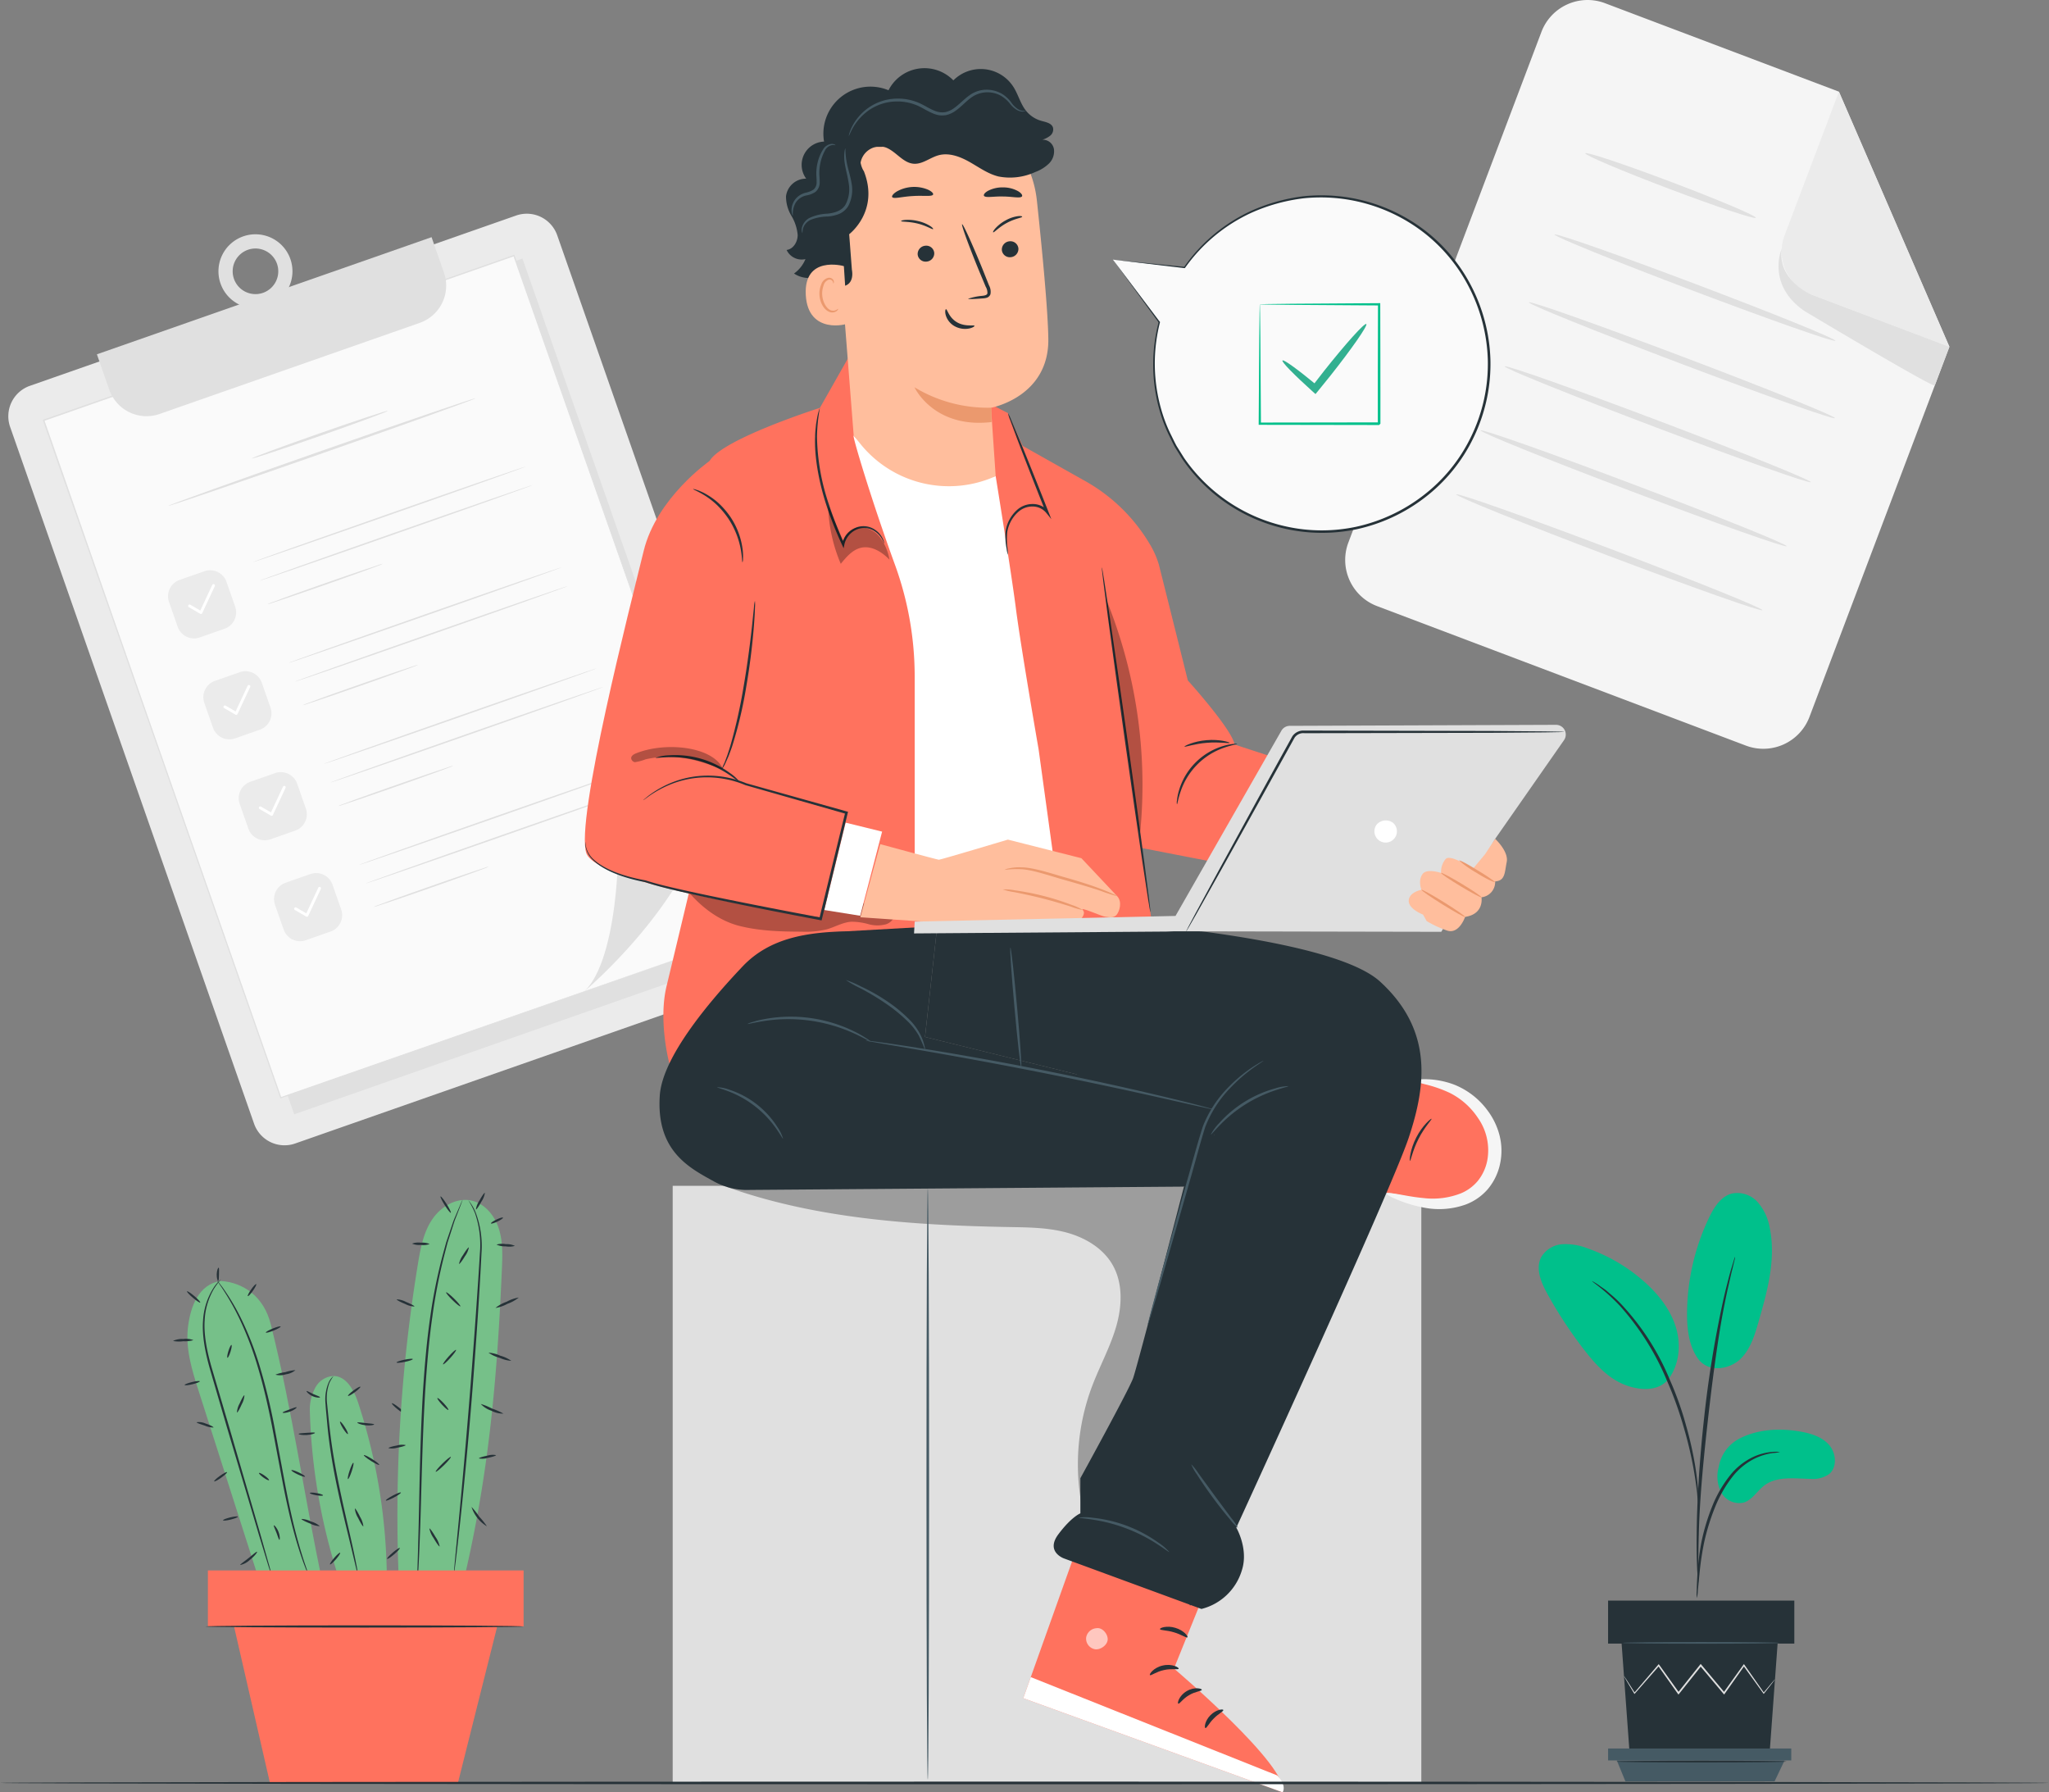 <svg id="Group_7979" data-name="Group 7979" xmlns="http://www.w3.org/2000/svg" xmlns:xlink="http://www.w3.org/1999/xlink" width="548.109" height="479.347" viewBox="0 0 548.109 479.347">
  <rect x="0" y="0" width="548.109" height="479.347" fill="#808080" stroke="none"/>
  <defs>
    <clipPath id="clip-path">
      <rect id="Rectangle_1111" data-name="Rectangle 1111" width="548.109" height="479.347" fill="none"/>
    </clipPath>
    <clipPath id="clip-path-3">
      <rect id="Rectangle_1104" data-name="Rectangle 1104" width="167.941" height="101.523" fill="none"/>
    </clipPath>
    <clipPath id="clip-path-4">
      <rect id="Rectangle_1105" data-name="Rectangle 1105" width="55.298" height="14.412" fill="none"/>
    </clipPath>
    <clipPath id="clip-path-5">
      <rect id="Rectangle_1106" data-name="Rectangle 1106" width="16.401" height="15.32" fill="none"/>
    </clipPath>
    <clipPath id="clip-path-6">
      <rect id="Rectangle_1107" data-name="Rectangle 1107" width="5.794" height="5.684" fill="none"/>
    </clipPath>
    <clipPath id="clip-path-7">
      <rect id="Rectangle_1108" data-name="Rectangle 1108" width="9.754" height="62.325" fill="none"/>
    </clipPath>
    <clipPath id="clip-path-8">
      <rect id="Rectangle_1109" data-name="Rectangle 1109" width="24.494" height="5.944" fill="none"/>
    </clipPath>
  </defs>
  <g id="Group_7978" data-name="Group 7978" clip-path="url(#clip-path)">
    <g id="Group_7977" data-name="Group 7977">
      <g id="Group_7976" data-name="Group 7976" clip-path="url(#clip-path)">
        <path id="Path_8249" data-name="Path 8249" d="M372.442,199.407,273.788,162.1a13.2,13.2,0,0,1-7.675-17.013L317.754,8.533A13.2,13.2,0,0,1,334.766.856l62.567,23.663,29.553,68.235L389.455,191.73a13.2,13.2,0,0,1-17.013,7.677" transform="translate(94.58 0)" fill="#f5f5f5"/>
        <path id="Path_8250" data-name="Path 8250" d="M366.648,18.074,352.114,56.505a12.275,12.275,0,0,0,7.137,15.823L396.2,86.309Z" transform="translate(125.266 6.444)" fill="#ebebeb"/>
        <path id="Path_8251" data-name="Path 8251" d="M351.557,49.031S347.546,58.167,357,65.245a12.764,12.764,0,0,0,1.111.733c4.5,2.687,34.124,20.35,34.4,19.62l3.906-10.327L359.463,61.294s-9.107-3.8-7.906-12.263" transform="translate(125.05 17.483)" fill="#e0e0e0"/>
        <path id="Path_8252" data-name="Path 8252" d="M358.24,47.492c-.187.494-10.557-2.97-23.158-7.736s-22.671-9.032-22.484-9.526,10.554,2.97,23.161,7.736S358.427,47,358.24,47.492" transform="translate(111.46 10.762)" fill="#e0e0e0"/>
        <path id="Path_8253" data-name="Path 8253" d="M381.659,74.652c-.187.494-17.155-5.466-37.9-13.309s-37.41-14.606-37.223-15.1,17.152,5.464,37.9,13.311,37.406,14.6,37.219,15.1" transform="translate(109.3 16.478)" fill="#e0e0e0"/>
        <path id="Path_8254" data-name="Path 8254" d="M383.366,90.584c-.187.494-18.67-6.039-41.277-14.588S301.3,60.112,301.482,59.617s18.666,6.038,41.282,14.591,40.789,15.883,40.6,16.376" transform="translate(107.497 21.248)" fill="#e0e0e0"/>
        <path id="Path_8255" data-name="Path 8255" d="M378.594,103.2c-.187.494-18.67-6.038-41.277-14.588S296.523,72.73,296.71,72.236s18.666,6.038,41.282,14.591,40.788,15.884,40.6,16.376" transform="translate(105.795 25.747)" fill="#e0e0e0"/>
        <path id="Path_8256" data-name="Path 8256" d="M373.821,115.823c-.187.494-18.67-6.038-41.279-14.588s-40.793-15.885-40.606-16.379,18.666,6.038,41.281,14.591,40.79,15.884,40.6,16.376" transform="translate(104.093 30.247)" fill="#e0e0e0"/>
        <path id="Path_8257" data-name="Path 8257" d="M369.049,128.442c-.187.494-18.67-6.039-41.277-14.588s-40.793-15.885-40.606-16.379,18.666,6.037,41.283,14.591,40.786,15.883,40.6,16.376" transform="translate(102.392 34.746)" fill="#e0e0e0"/>
        <path id="Path_8258" data-name="Path 8258" d="M208.436,245.258,78.38,290.8a8.631,8.631,0,0,1-11-5.295L2.126,99.162a8.631,8.631,0,0,1,5.295-11L137.477,42.62a8.632,8.632,0,0,1,11,5.293l65.253,186.344a8.632,8.632,0,0,1-5.293,11" transform="translate(0.584 15.023)" fill="#ebebeb"/>
        <rect id="Rectangle_1099" data-name="Rectangle 1099" width="133.301" height="195.699" transform="matrix(0.944, -0.331, 0.331, 0.944, 13.923, 113.281)" fill="#e0e0e0"/>
        <rect id="Rectangle_1100" data-name="Rectangle 1100" width="133.302" height="191.962" transform="translate(11.672 112.407) rotate(-19.299)" fill="#fafafa"/>
        <path id="Path_8259" data-name="Path 8259" d="M197.926,231.623c-.532-1.514-26.079-74.249-63.613-181.117l.229.11L8.75,94.684l-.015.005.121-.252c23.714,68.055,45.787,130.9,63.407,181.189l-.2-.1c76.526-26.693,124.631-43.474,125.866-43.905L72.166,275.83l-.151.053-.053-.151C54.343,225.448,32.319,162.6,8.483,94.568l-.065-.187.187-.065.015-.005,125.8-44.034.171-.06.06.17c37.333,106.939,62.744,179.723,63.271,181.237" transform="translate(3.002 17.905)" fill="#e0e0e0"/>
        <path id="Path_8260" data-name="Path 8260" d="M115.217,208.141s28.018-23.629,32.874-48.239a35.588,35.588,0,0,1-23.951,14.422s-.562,25.838-8.922,33.818" transform="translate(41.082 57.015)" fill="#e0e0e0"/>
        <path id="Path_8261" data-name="Path 8261" d="M48.249,128.071l-6.625,2.32a4.637,4.637,0,0,1-5.909-2.845l-2.32-6.625a4.639,4.639,0,0,1,2.845-5.911l6.625-2.32a4.637,4.637,0,0,1,5.909,2.845l2.32,6.625a4.638,4.638,0,0,1-2.845,5.911" transform="translate(11.814 40.088)" fill="#ebebeb"/>
        <path id="Path_8262" data-name="Path 8262" d="M40.641,123.125l-.012,0a.379.379,0,0,1-.3-.034l-3.033-1.759a.38.38,0,0,1,.381-.658l2.675,1.551,3.2-6.853a.38.38,0,0,1,.688.322l-3.379,7.229a.383.383,0,0,1-.22.2" transform="translate(13.229 41.06)" fill="#fff"/>
        <path id="Path_8263" data-name="Path 8263" d="M122.974,91.953c.037.1-16.3,5.919-36.49,12.988S49.9,117.659,49.859,117.556s16.3-5.917,36.493-12.989,36.585-12.716,36.622-12.613" transform="translate(17.778 32.787)" fill="#e0e0e0"/>
        <path id="Path_8264" data-name="Path 8264" d="M83.568,111.167a8.027,8.027,0,0,1-1.186.5l-3.28,1.215c-2.776,1.009-6.619,2.379-10.871,3.868s-8.112,2.818-10.911,3.759L54,121.6a7.908,7.908,0,0,1-1.236.351,8.043,8.043,0,0,1,1.184-.5l3.28-1.215c2.776-1.009,6.619-2.379,10.873-3.869s8.111-2.816,10.909-3.759l3.322-1.1a7.973,7.973,0,0,1,1.236-.35" transform="translate(18.813 39.637)" fill="#e0e0e0"/>
        <path id="Path_8265" data-name="Path 8265" d="M124.259,95.627c.037.1-16.3,5.919-36.489,12.988S51.182,121.333,51.147,121.23s16.3-5.917,36.493-12.988,36.584-12.716,36.619-12.615" transform="translate(18.237 34.097)" fill="#e0e0e0"/>
        <path id="Path_8266" data-name="Path 8266" d="M55.218,147.97l-6.625,2.32a4.639,4.639,0,0,1-5.911-2.845l-2.32-6.625a4.637,4.637,0,0,1,2.845-5.909l6.625-2.32a4.637,4.637,0,0,1,5.909,2.845l2.32,6.625a4.636,4.636,0,0,1-2.843,5.909" transform="translate(14.298 47.183)" fill="#ebebeb"/>
        <path id="Path_8267" data-name="Path 8267" d="M47.609,143.024l-.012,0a.379.379,0,0,1-.3-.034l-3.035-1.759a.38.38,0,0,1,.381-.658l2.675,1.551,3.2-6.853a.38.38,0,1,1,.688.322l-3.381,7.229a.37.37,0,0,1-.217.2" transform="translate(15.713 48.155)" fill="#fff"/>
        <path id="Path_8268" data-name="Path 8268" d="M129.941,111.852c.037.1-16.3,5.919-36.49,12.988s-36.588,12.718-36.623,12.615,16.3-5.917,36.493-12.989,36.584-12.716,36.62-12.613" transform="translate(20.263 39.882)" fill="#e0e0e0"/>
        <path id="Path_8269" data-name="Path 8269" d="M90.536,131.066a8.045,8.045,0,0,1-1.184.5l-3.28,1.215c-2.776,1.009-6.619,2.379-10.871,3.868s-8.112,2.818-10.911,3.759l-3.322,1.1a7.908,7.908,0,0,1-1.236.351,8.04,8.04,0,0,1,1.184-.5l3.28-1.215c2.776-1.009,6.619-2.379,10.873-3.869s8.111-2.816,10.909-3.759l3.322-1.1a8.07,8.07,0,0,1,1.236-.35" transform="translate(21.298 46.732)" fill="#e0e0e0"/>
        <path id="Path_8270" data-name="Path 8270" d="M131.228,115.527c.037.1-16.3,5.919-36.49,12.988S58.15,141.233,58.115,141.13s16.3-5.917,36.493-12.988,36.584-12.718,36.62-12.615" transform="translate(20.722 41.192)" fill="#e0e0e0"/>
        <path id="Path_8271" data-name="Path 8271" d="M62.186,167.869l-6.625,2.32a4.637,4.637,0,0,1-5.909-2.845l-2.32-6.625a4.637,4.637,0,0,1,2.845-5.909l6.625-2.32a4.637,4.637,0,0,1,5.909,2.845l2.32,6.625a4.638,4.638,0,0,1-2.845,5.909" transform="translate(16.783 54.279)" fill="#ebebeb"/>
        <path id="Path_8272" data-name="Path 8272" d="M54.577,162.923l-.012,0a.379.379,0,0,1-.3-.034l-3.033-1.759a.38.38,0,0,1,.381-.658l2.675,1.551,3.2-6.853a.38.38,0,1,1,.688.322L54.8,162.724a.38.38,0,0,1-.218.2" transform="translate(18.198 55.251)" fill="#fff"/>
        <path id="Path_8273" data-name="Path 8273" d="M136.909,131.752c.037.1-16.3,5.919-36.49,12.988S63.831,157.458,63.8,157.355s16.3-5.917,36.493-12.988,36.584-12.718,36.62-12.615" transform="translate(22.747 46.977)" fill="#e0e0e0"/>
        <path id="Path_8274" data-name="Path 8274" d="M97.5,150.965a8.024,8.024,0,0,1-1.186.5l-3.28,1.215c-2.776,1.009-6.619,2.379-10.871,3.868s-8.112,2.818-10.911,3.759l-3.321,1.1a7.9,7.9,0,0,1-1.236.351,8.045,8.045,0,0,1,1.184-.5l3.28-1.215c2.776-1.009,6.619-2.379,10.873-3.869s8.111-2.816,10.909-3.759l3.322-1.1a8.5,8.5,0,0,1,1.236-.35" transform="translate(23.782 53.827)" fill="#e0e0e0"/>
        <path id="Path_8275" data-name="Path 8275" d="M138.2,135.426c.037.1-16.3,5.919-36.49,12.988s-36.588,12.718-36.623,12.615,16.3-5.917,36.493-12.988,36.584-12.718,36.62-12.615" transform="translate(23.206 48.287)" fill="#e0e0e0"/>
        <path id="Path_8276" data-name="Path 8276" d="M69.154,187.768l-6.625,2.32a4.637,4.637,0,0,1-5.909-2.845l-2.32-6.625a4.637,4.637,0,0,1,2.845-5.909l6.625-2.32a4.637,4.637,0,0,1,5.909,2.845L72,181.859a4.637,4.637,0,0,1-2.845,5.909" transform="translate(19.268 61.374)" fill="#ebebeb"/>
        <path id="Path_8277" data-name="Path 8277" d="M61.546,182.823l-.012,0a.384.384,0,0,1-.3-.034L58.2,181.033a.38.38,0,1,1,.381-.658l2.675,1.551,3.2-6.853a.38.38,0,1,1,.688.322l-3.381,7.229a.38.38,0,0,1-.218.2" transform="translate(20.683 62.346)" fill="#fff"/>
        <path id="Path_8278" data-name="Path 8278" d="M143.877,151.651c.037.1-16.3,5.919-36.489,12.988S70.8,177.357,70.765,177.254s16.3-5.917,36.493-12.988,36.584-12.718,36.619-12.615" transform="translate(25.232 54.073)" fill="#e0e0e0"/>
        <path id="Path_8279" data-name="Path 8279" d="M104.473,170.865a8.03,8.03,0,0,1-1.186.5l-3.28,1.215c-2.776,1.009-6.619,2.379-10.871,3.868s-8.112,2.818-10.911,3.759L74.9,181.3a7.909,7.909,0,0,1-1.236.351,8.043,8.043,0,0,1,1.184-.5l3.28-1.215c2.776-1.009,6.619-2.379,10.873-3.869s8.111-2.816,10.909-3.759l3.322-1.1a8.008,8.008,0,0,1,1.237-.35" transform="translate(26.267 60.923)" fill="#e0e0e0"/>
        <path id="Path_8280" data-name="Path 8280" d="M145.164,155.326c.037.1-16.3,5.919-36.49,12.988s-36.588,12.718-36.623,12.615,16.3-5.917,36.493-12.988,36.584-12.718,36.62-12.615" transform="translate(25.691 55.383)" fill="#e0e0e0"/>
        <path id="Path_8281" data-name="Path 8281" d="M19.108,78.086l3.321,9.484a10.558,10.558,0,0,0,13.454,6.475l69.589-24.368a10.557,10.557,0,0,0,6.475-13.453l-3.314-9.466Z" transform="translate(6.813 16.672)" fill="#e0e0e0"/>
        <path id="Path_8282" data-name="Path 8282" d="M56.249,65.433a9.9,9.9,0,1,1,6.072-12.613,9.911,9.911,0,0,1-6.072,12.613m-5.288-15.1a6.1,6.1,0,1,0,7.777,3.744,6.11,6.11,0,0,0-7.777-3.744" transform="translate(15.36 16.47)" fill="#e0e0e0"/>
        <path id="Path_8283" data-name="Path 8283" d="M115.392,78.512c.064.18-18.285,6.769-40.978,14.716s-41.147,14.245-41.21,14.065,18.281-6.768,40.982-14.717,41.142-14.244,41.206-14.063" transform="translate(11.84 27.993)" fill="#e0e0e0"/>
        <path id="Path_8284" data-name="Path 8284" d="M86.009,81c.064.18-8.015,3.173-18.04,6.682S49.764,93.9,49.7,93.715s8.013-3.172,18.041-6.684S85.947,80.821,86.009,81" transform="translate(17.721 28.879)" fill="#e0e0e0"/>
        <path id="Path_8285" data-name="Path 8285" d="M344.511,284.261c4.873-2.514,10.61-2.841,16.018-1.947,2.906.48,5.935,1.35,7.913,3.532s2.352,6.025.081,7.9a7.579,7.579,0,0,1-4.989,1.266c-4.234-.049-8.933-.795-12.315,1.753-1.93,1.454-3.215,3.87-5.523,4.585a5.452,5.452,0,0,1-6-2.671,9.322,9.322,0,0,1-.68-6.88,10.506,10.506,0,0,1,5.5-7.537" transform="translate(120.756 100.502)" fill="#00c08b"/>
        <path id="Path_8286" data-name="Path 8286" d="M335.485,279.362c2.979,4.256,8.769,2.846,11.455.25s3.82-6.362,4.852-9.952c2.36-8.2,4.74-16.805,2.984-25.157a13.989,13.989,0,0,0-3.212-6.84,7.3,7.3,0,0,0-6.92-2.3c-2.919.772-4.734,3.63-6.045,6.351a59.978,59.978,0,0,0-5.927,25.735c-.015,4.144.473,8.492,2.812,11.915" transform="translate(118.618 83.853)" fill="#00c08b"/>
        <path id="Path_8287" data-name="Path 8287" d="M337.733,281.87c3.235-3.839,3.849-9.439,2.409-14.248s-4.691-8.9-8.439-12.242a45.461,45.461,0,0,0-15.111-8.917,16.126,16.126,0,0,0-6.8-1.154,7.128,7.128,0,0,0-5.7,3.451c-1.59,3.033-.065,6.712,1.583,9.713a115.356,115.356,0,0,0,9.925,15.115c2.975,3.835,6.383,7.618,10.916,9.352s9.244,1.529,11.646-1.614" transform="translate(108.189 87.452)" fill="#00c08b"/>
        <path id="Path_8288" data-name="Path 8288" d="M334.612,325.346a9.294,9.294,0,0,0,.27-1.933l.514-5.277a76,76,0,0,1,1.187-7.739,59.548,59.548,0,0,1,2.814-9.135A33.665,33.665,0,0,1,344.062,293a17.43,17.43,0,0,1,5.9-4.9,16.5,16.5,0,0,1,4.966-1.547,9.3,9.3,0,0,0,1.925-.278,9.029,9.029,0,0,0-1.959-.03,15.061,15.061,0,0,0-5.179,1.347,17.392,17.392,0,0,0-6.221,4.946,32.865,32.865,0,0,0-4.835,8.432,55.833,55.833,0,0,0-2.793,9.284,65.253,65.253,0,0,0-1.028,7.837c-.168,2.241-.231,4.055-.262,5.31a8.86,8.86,0,0,0,.039,1.951" transform="translate(119.291 102.055)" fill="#263238"/>
        <path id="Path_8289" data-name="Path 8289" d="M334.976,335a3.835,3.835,0,0,0,.052-.9c0-.674,0-1.523-.007-2.565-.007-2.226-.005-5.448.114-9.427.2-7.958.882-16.522,2.206-28.595,1.253-11.353,2.936-24.566,4.71-33.156.381-1.953.764-3.713,1.125-5.251.345-1.544.638-2.873.921-3.95.244-1.013.442-1.838.6-2.493a3.873,3.873,0,0,0,.157-.884,3.747,3.747,0,0,0-.312.841l-.745,2.458c-.331,1.066-.669,2.388-1.055,3.925-.4,1.533-.826,3.287-1.243,5.238A291.057,291.057,0,0,0,336.547,291c-1.327,12.1-1.924,23.116-1.977,31.092-.047,3.988.038,7.217.14,9.446.064,1.042.115,1.891.156,2.564a3.706,3.706,0,0,0,.11.891" transform="translate(119.29 88.347)" fill="#263238"/>
        <path id="Path_8290" data-name="Path 8290" d="M342.376,312.04a16.956,16.956,0,0,0-.019-2.681c-.1-1.723-.335-4.212-.821-7.26a95.759,95.759,0,0,0-2.362-10.578A86.745,86.745,0,0,0,334.751,279a66.7,66.7,0,0,0-12.992-20.229,33.159,33.159,0,0,0-3.056-2.841c-.469-.4-.883-.792-1.305-1.106l-1.186-.817a17.026,17.026,0,0,0-2.256-1.445c-.128.174,3.2,2.131,7.4,6.6a70.248,70.248,0,0,1,12.666,20.156,98.9,98.9,0,0,1,4.448,12.4,107.626,107.626,0,0,1,2.512,10.474c.553,3.018.874,5.483,1.068,7.19a17.181,17.181,0,0,0,.33,2.655" transform="translate(111.943 90.054)" fill="#263238"/>
        <path id="Path_8291" data-name="Path 8291" d="M319.766,324.036l2.128,29.167h37.472l2.128-29.167Z" transform="translate(114.016 115.539)" fill="#263238"/>
        <rect id="Rectangle_1101" data-name="Rectangle 1101" width="49.82" height="11.497" transform="translate(430.163 428.078)" fill="#263238"/>
        <path id="Path_8292" data-name="Path 8292" d="M317.1,344.715V347.9h49v-3.187Z" transform="translate(113.065 122.912)" fill="#455a64"/>
        <path id="Path_8293" data-name="Path 8293" d="M321.118,352.672l-2.3-5.608H363.7l-2.678,5.608Z" transform="translate(113.68 123.75)" fill="#455a64"/>
        <path id="Path_8294" data-name="Path 8294" d="M360.634,332.141a1.244,1.244,0,0,1-.175.267c-.149.2-.332.442-.56.742l-2.183,2.793-.1.125-.094-.13c-1.373-1.9-3.206-4.433-5.362-7.418h.308L347.191,336l-.165.235-.186-.221-6.262-7.45.361,0-.345.433c-1.943,2.435-3.821,4.791-5.6,7.019l-.187.235-.172-.244-5.282-7.475.307.015-6.506,7.412-.115.132-.088-.148c-.857-1.441-1.541-2.59-2.038-3.423l-.522-.912a1.47,1.47,0,0,1-.16-.326,1.5,1.5,0,0,1,.218.289l.578.876c.52.818,1.239,1.945,2.138,3.36l-.2-.016,6.4-7.5.161-.189.147.2,5.33,7.441-.358-.01c1.773-2.232,3.648-4.592,5.586-7.03l.345-.433.178-.224.183.218c2.191,2.62,4.3,5.141,6.244,7.465l-.35.014c1.926-2.687,3.721-5.192,5.333-7.438l.156-.218.153.218,5.25,7.5-.191-.005,2.271-2.723c.247-.285.446-.517.608-.7a1.356,1.356,0,0,1,.228-.224" transform="translate(114.181 116.967)" fill="#e0e0e0"/>
        <path id="Path_8295" data-name="Path 8295" d="M361.935,323.955c0,.129-9.389.233-20.968.233s-20.971-.1-20.971-.233,9.387-.233,20.971-.233,20.968.1,20.968.233" transform="translate(114.098 115.427)" fill="#455a64"/>
        <path id="Path_8296" data-name="Path 8296" d="M364.287,347.357c0,.129-10.2.233-22.789.233s-22.792-.1-22.792-.233,10.2-.233,22.792-.233,22.789.1,22.789.233" transform="translate(113.639 123.771)" fill="#263238"/>
        <path id="Path_8297" data-name="Path 8297" d="M80.729,279.429c-.1.128-.958-.387-1.91-1.149s-1.641-1.484-1.54-1.613.958.387,1.91,1.149,1.641,1.484,1.54,1.613" transform="translate(27.551 98.642)" fill="#263238"/>
        <path id="Path_8298" data-name="Path 8298" d="M106.324,254.878c.157-3.629.259-7.351-.886-10.8s-3.8-6.617-7.361-7.354c-4.059-.841-8.219,1.721-10.494,5.187s-3.058,7.674-3.729,11.764a415.506,415.506,0,0,0-5.093,85.4l16.612,2.329c7.3-29.809,9.625-55.865,10.95-86.527" transform="translate(27.943 84.35)" fill="#76c089"/>
        <path id="Path_8299" data-name="Path 8299" d="M94.408,236.59a.965.965,0,0,1-.075.265c-.073.2-.164.45-.274.753l-1.107,2.869c-.232.625-.54,1.3-.788,2.076s-.518,1.616-.806,2.516-.6,1.868-.932,2.888q-.407,1.563-.857,3.294a144.456,144.456,0,0,0-3.208,16.44c-.9,6.247-1.488,13.167-1.952,20.437-.849,14.555-.982,27.767-1.357,37.32-.178,4.778-.34,8.643-.524,11.311q-.132,1.941-.209,3.071c-.027.32-.05.583-.069.8a1.021,1.021,0,0,1-.043.271.951.951,0,0,1-.016-.274c0-.216.005-.479.011-.8q.035-1.129.1-3.077c.111-2.67.212-6.536.335-11.312.267-9.553.332-22.766,1.184-37.343.464-7.282,1.072-14.217,2-20.479a137.606,137.606,0,0,1,3.344-16.47q.472-1.73.9-3.294c.346-1.019.671-1.983.978-2.885s.591-1.734.855-2.508.589-1.443.838-2.063l1.213-2.833.328-.73a.953.953,0,0,1,.13-.24" transform="translate(29.306 84.359)" fill="#263238"/>
        <path id="Path_8300" data-name="Path 8300" d="M93.355,236.6a11.885,11.885,0,0,1,2.029,3.436A25.431,25.431,0,0,1,96.9,250.78c-.441,9.18-1.263,21.828-2.356,35.794s-2.316,26.594-3.3,35.721c-.49,4.563-.914,8.253-1.228,10.8q-.238,1.85-.377,2.932c-.045.3-.083.553-.113.761a.894.894,0,0,1-.058.256.892.892,0,0,1,0-.263c.015-.209.033-.46.054-.766q.1-1.087.266-2.944c.251-2.609.6-6.292,1.039-10.819.874-9.135,2.024-21.762,3.121-35.725s1.981-26.612,2.529-35.762A26.032,26.032,0,0,0,95.17,240.12a22.417,22.417,0,0,0-1.815-3.523" transform="translate(31.899 84.361)" fill="#263238"/>
        <path id="Path_8301" data-name="Path 8301" d="M102.425,268.874a9.086,9.086,0,0,1-3.149-.814,9.072,9.072,0,0,1-2.948-1.373,9.085,9.085,0,0,1,3.149.814,9.1,9.1,0,0,1,2.948,1.373" transform="translate(34.346 95.078)" fill="#263238"/>
        <path id="Path_8302" data-name="Path 8302" d="M103.936,255.817a10.1,10.1,0,0,1-3,1.666,10.029,10.029,0,0,1-3.238,1.123,10.1,10.1,0,0,1,3-1.666,10.12,10.12,0,0,1,3.238-1.123" transform="translate(34.836 91.205)" fill="#263238"/>
        <path id="Path_8303" data-name="Path 8303" d="M102.823,245.758a5.38,5.38,0,0,1-2.477.126,5.382,5.382,0,0,1-2.436-.465,5.359,5.359,0,0,1,2.477-.126,5.349,5.349,0,0,1,2.436.465" transform="translate(34.911 87.446)" fill="#263238"/>
        <path id="Path_8304" data-name="Path 8304" d="M89.623,240.246c-.138.087-.867-.819-1.625-2.024s-1.262-2.253-1.122-2.34.865.819,1.625,2.024,1.26,2.253,1.122,2.34" transform="translate(30.968 84.104)" fill="#263238"/>
        <path id="Path_8305" data-name="Path 8305" d="M85.957,245.348a4.924,4.924,0,0,1-2.359.247,4.907,4.907,0,0,1-2.347-.347A4.924,4.924,0,0,1,83.61,245a4.931,4.931,0,0,1,2.347.347" transform="translate(28.971 87.357)" fill="#263238"/>
        <path id="Path_8306" data-name="Path 8306" d="M82.969,258.093a5.772,5.772,0,0,1-2.483-.681c-1.31-.528-2.322-1.08-2.261-1.232a5.776,5.776,0,0,1,2.483.681c1.31.529,2.322,1.08,2.261,1.232" transform="translate(27.891 91.33)" fill="#263238"/>
        <path id="Path_8307" data-name="Path 8307" d="M82.544,267.967c.034.16-.913.5-2.114.746s-2.2.327-2.236.166.913-.5,2.114-.747,2.2-.326,2.236-.164" transform="translate(27.881 95.517)" fill="#263238"/>
        <path id="Path_8308" data-name="Path 8308" d="M81.2,284.923c.028.161-.975.476-2.244.7a4.828,4.828,0,0,1-2.348.119c-.028-.161.975-.476,2.244-.7a4.828,4.828,0,0,1,2.348-.119" transform="translate(27.314 101.559)" fill="#263238"/>
        <path id="Path_8309" data-name="Path 8309" d="M80.111,294.264c.076.145-.761.738-1.871,1.325s-2.071.945-2.149.8.761-.738,1.871-1.325,2.073-.946,2.149-.8" transform="translate(27.129 104.912)" fill="#263238"/>
        <path id="Path_8310" data-name="Path 8310" d="M87.423,306.14c-.142.081-.872-.927-1.631-2.251a6.731,6.731,0,0,1-1.116-2.546c.142-.081.872.927,1.631,2.251a6.678,6.678,0,0,1,1.116,2.546" transform="translate(30.184 107.446)" fill="#263238"/>
        <path id="Path_8311" data-name="Path 8311" d="M89.967,287.23c.115.117-.7,1.1-1.816,2.2s-2.118,1.89-2.232,1.773.7-1.1,1.816-2.2,2.118-1.891,2.232-1.773" transform="translate(30.632 102.411)" fill="#263238"/>
        <path id="Path_8312" data-name="Path 8312" d="M89.188,278.8c-.121.111-.875-.507-1.685-1.382s-1.37-1.674-1.249-1.785.875.507,1.685,1.382,1.37,1.674,1.249,1.785" transform="translate(30.749 98.276)" fill="#263238"/>
        <path id="Path_8313" data-name="Path 8313" d="M90.844,266.134c.122.11-.556,1.065-1.514,2.134s-1.834,1.848-1.956,1.738.556-1.065,1.514-2.134,1.834-1.848,1.956-1.738" transform="translate(31.149 94.889)" fill="#263238"/>
        <path id="Path_8314" data-name="Path 8314" d="M91.785,258.53c-.115.117-1.061-.627-2.112-1.66s-1.811-1.967-1.7-2.084,1.061.627,2.112,1.66,1.812,1.966,1.7,2.084" transform="translate(31.365 90.843)" fill="#263238"/>
        <path id="Path_8315" data-name="Path 8315" d="M93.156,245.934a5.8,5.8,0,0,1-1.061,2.358c-.727,1.218-1.43,2.138-1.571,2.054a5.8,5.8,0,0,1,1.061-2.358c.727-1.218,1.43-2.138,1.571-2.054" transform="translate(32.269 87.689)" fill="#263238"/>
        <path id="Path_8316" data-name="Path 8316" d="M96.25,235.176a5.628,5.628,0,0,1-.937,2.36c-.662,1.226-1.316,2.156-1.461,2.078a5.619,5.619,0,0,1,.939-2.36c.662-1.226,1.316-2.157,1.46-2.078" transform="translate(33.454 83.853)" fill="#263238"/>
        <path id="Path_8317" data-name="Path 8317" d="M100.039,240.073c.071.148-.594.613-1.484,1.039s-1.67.651-1.74.5.594-.613,1.484-1.039,1.67-.651,1.74-.5" transform="translate(34.518 85.585)" fill="#263238"/>
        <path id="Path_8318" data-name="Path 8318" d="M100.872,279.384a6.715,6.715,0,0,1-3.249-.787,6.727,6.727,0,0,1-2.818-1.8,16.439,16.439,0,0,1,3.05,1.255,16.319,16.319,0,0,1,3.017,1.333" transform="translate(33.802 98.688)" fill="#263238"/>
        <path id="Path_8319" data-name="Path 8319" d="M99.018,286.9c.031.161-.97.49-2.234.734a4.832,4.832,0,0,1-2.347.151c-.031-.16.97-.49,2.234-.734a4.873,4.873,0,0,1,2.347-.151" transform="translate(33.672 102.268)" fill="#263238"/>
        <path id="Path_8320" data-name="Path 8320" d="M97.1,302.279a9.4,9.4,0,0,1-4.116-5.19,19.514,19.514,0,0,1,2.051,2.6,19.462,19.462,0,0,1,2.065,2.59" transform="translate(33.148 105.929)" fill="#263238"/>
        <path id="Path_8321" data-name="Path 8321" d="M76.335,308.1c-.106-.125.568-.876,1.507-1.679s1.787-1.352,1.894-1.229-.568.876-1.507,1.679-1.787,1.354-1.894,1.229" transform="translate(27.214 108.814)" fill="#263238"/>
        <path id="Path_8322" data-name="Path 8322" d="M74.088,278.642c-1.081-3.376-3.111-7.312-6.655-7.363a5.888,5.888,0,0,0-4.984,3.336,12.306,12.306,0,0,0-1.347,6.111,159.258,159.258,0,0,0,7.618,44.248H81.69a154.042,154.042,0,0,0-7.6-46.332" transform="translate(21.784 96.727)" fill="#76c089"/>
        <path id="Path_8323" data-name="Path 8323" d="M59.239,264.07c-1.812-7.251-7.221-11.169-13.5-11.532-5.733,1.005-7.956,6.65-8.637,12.43s1.114,11.535,2.887,17.078q8.536,26.7,17.074,53.4L73.2,333.685c-5.107-23.847-8.04-45.954-13.956-69.615" transform="translate(13.175 90.045)" fill="#76c089"/>
        <path id="Path_8324" data-name="Path 8324" d="M66.337,271.278a13.647,13.647,0,0,0-1.1,1.835,12.107,12.107,0,0,0-.606,5.734c.251,2.465.533,5.434.947,8.687s1.009,6.829,1.739,10.554c1.466,7.452,3.119,14.138,4.167,19.012.532,2.435.932,4.413,1.186,5.784.107.631.2,1.153.271,1.583a1.98,1.98,0,0,1,.054.56,2.013,2.013,0,0,1-.172-.536c-.1-.423-.228-.937-.38-1.559L71.076,317.2c-1.153-4.846-2.87-11.517-4.341-18.992-.731-3.736-1.3-7.321-1.7-10.6-.206-1.637-.343-3.2-.476-4.662s-.278-2.812-.347-4.064a11.781,11.781,0,0,1,.815-5.859,5.135,5.135,0,0,1,1.309-1.742" transform="translate(22.88 96.727)" fill="#263238"/>
        <path id="Path_8325" data-name="Path 8325" d="M44.885,252.2a21.573,21.573,0,0,0-1.949,2.621,18.422,18.422,0,0,0-2.455,8.443c-.247,3.755.59,8.211,2,12.99,1.418,4.8,2.972,10.071,4.6,15.6,3.218,11.06,6.13,21.069,8.259,28.389,1.016,3.594,1.845,6.524,2.438,8.622q.395,1.465.634,2.352a4.5,4.5,0,0,1,.182.832,4.564,4.564,0,0,1-.3-.8l-.741-2.321c-.638-2.086-1.527-5-2.618-8.568-2.172-7.306-5.143-17.3-8.426-28.34l-4.561-15.622c-1.384-4.808-2.195-9.343-1.89-13.168A18.1,18.1,0,0,1,42.74,254.7a9.919,9.919,0,0,1,2.145-2.5" transform="translate(14.261 89.925)" fill="#263238"/>
        <path id="Path_8326" data-name="Path 8326" d="M67.592,332a4.63,4.63,0,0,1-.365-.773c-.212-.518-.555-1.27-.92-2.27-.769-1.983-1.755-4.9-2.776-8.569S61.5,312.3,60.524,307.371c-.935-4.941-1.962-10.36-3.039-16.052-1.122-5.68-2.371-11.055-3.821-15.851a88.1,88.1,0,0,0-4.7-12.433,65.932,65.932,0,0,0-4.35-7.84c-.555-.9-1.059-1.556-1.359-2.028a4.649,4.649,0,0,1-.452-.726,4.542,4.542,0,0,1,.548.655c.332.45.868,1.083,1.454,1.971a58.59,58.59,0,0,1,4.536,7.785,84.252,84.252,0,0,1,4.85,12.456,159.092,159.092,0,0,1,3.881,15.9c1.061,5.695,2.071,11.118,2.993,16.062.943,4.928,1.906,9.343,2.876,13.009s1.886,6.6,2.587,8.6c.33,1.009.638,1.773.813,2.3a4.537,4.537,0,0,1,.256.817" transform="translate(15.26 90.011)" fill="#263238"/>
        <path id="Path_8327" data-name="Path 8327" d="M40.469,272.348c.038.159-.838.509-1.96.781s-2.062.364-2.1.2.838-.509,1.96-.781,2.061-.365,2.1-.2" transform="translate(12.981 97.081)" fill="#263238"/>
        <path id="Path_8328" data-name="Path 8328" d="M39.575,264.289a7.936,7.936,0,0,1-2.721.294,7.958,7.958,0,0,1-2.736-.08,5.574,5.574,0,0,1,2.713-.513,5.591,5.591,0,0,1,2.744.3" transform="translate(12.165 94.125)" fill="#263238"/>
        <path id="Path_8329" data-name="Path 8329" d="M40.412,257.586c-.106.125-.982-.445-1.958-1.271s-1.679-1.6-1.574-1.724.982.445,1.958,1.272,1.679,1.6,1.574,1.723" transform="translate(13.147 90.771)" fill="#263238"/>
        <path id="Path_8330" data-name="Path 8330" d="M43.241,249.93c.163.037.118.821.094,1.77s-.031,1.734-.2,1.761-.429-.764-.4-1.778.345-1.791.5-1.753" transform="translate(15.239 89.115)" fill="#263238"/>
        <path id="Path_8331" data-name="Path 8331" d="M51.122,253.166c.134.094-.26.889-.88,1.776s-1.233,1.529-1.367,1.435.259-.889.88-1.776,1.233-1.529,1.367-1.435" transform="translate(17.417 90.266)" fill="#263238"/>
        <path id="Path_8332" data-name="Path 8332" d="M56.377,261.536c.062.152-.773.636-1.867,1.081s-2.028.684-2.09.532.773-.636,1.867-1.081,2.028-.684,2.09-.532" transform="translate(18.69 93.237)" fill="#263238"/>
        <path id="Path_8333" data-name="Path 8333" d="M59.661,270.134A4.877,4.877,0,0,1,57.1,271.25a4.881,4.881,0,0,1-2.79.1,10.616,10.616,0,0,1,2.659-.676,10.676,10.676,0,0,1,2.69-.537" transform="translate(19.366 96.306)" fill="#263238"/>
        <path id="Path_8334" data-name="Path 8334" d="M44.87,268.583c-.156-.049-.043-.855.254-1.8s.663-1.673.819-1.624.043.855-.254,1.8-.662,1.673-.819,1.624" transform="translate(15.974 94.545)" fill="#263238"/>
        <path id="Path_8335" data-name="Path 8335" d="M46.732,279.693a5.581,5.581,0,0,1,.73-2.426c.553-1.274,1.123-2.255,1.274-2.19a5.581,5.581,0,0,1-.73,2.426c-.552,1.275-1.123,2.255-1.274,2.19" transform="translate(16.65 98.081)" fill="#263238"/>
        <path id="Path_8336" data-name="Path 8336" d="M43.293,281.827a5.859,5.859,0,0,1-2.324-.51c-1.237-.388-2.236-.742-2.2-.9a4.372,4.372,0,0,1,2.378.338c1.264.393,2.208.928,2.146,1.077" transform="translate(13.823 99.959)" fill="#263238"/>
        <path id="Path_8337" data-name="Path 8337" d="M45.67,290.246c.095.133-.6.789-1.544,1.466s-1.793,1.116-1.888.984.6-.79,1.544-1.466,1.793-1.118,1.888-.984" transform="translate(15.057 103.482)" fill="#263238"/>
        <path id="Path_8338" data-name="Path 8338" d="M47.943,299.038c.039.159-.817.5-1.91.771s-2.012.353-2.05.193.817-.5,1.91-.771,2.01-.351,2.05-.193" transform="translate(15.682 106.597)" fill="#263238"/>
        <path id="Path_8339" data-name="Path 8339" d="M59.473,277.467c.083.137-.648.72-1.713,1.119s-2,.448-2.027.29.806-.461,1.818-.845,1.838-.709,1.922-.564" transform="translate(19.872 98.922)" fill="#263238"/>
        <path id="Path_8340" data-name="Path 8340" d="M61.1,291.574c-.069.148-.941-.115-1.945-.587s-1.762-.977-1.693-1.125.94.115,1.945.587,1.764.977,1.693,1.125" transform="translate(20.488 103.339)" fill="#263238"/>
        <path id="Path_8341" data-name="Path 8341" d="M64.363,301.4a6.168,6.168,0,0,1-2.569-.688c-1.359-.533-2.412-1.088-2.352-1.241a6.168,6.168,0,0,1,2.569.688,6.154,6.154,0,0,1,2.352,1.241" transform="translate(21.194 106.767)" fill="#263238"/>
        <path id="Path_8342" data-name="Path 8342" d="M47.371,309.472c-.08-.149.978-.86,2.2-1.826s2.169-1.819,2.294-1.705-.654,1.176-1.928,2.172a5.322,5.322,0,0,1-2.567,1.359" transform="translate(16.889 109.083)" fill="#263238"/>
        <path id="Path_8343" data-name="Path 8343" d="M55.5,304.588c-.168.019-.4-.871-.8-1.906s-.826-1.852-.688-1.949.813.616,1.241,1.736.406,2.107.248,2.119" transform="translate(19.247 107.227)" fill="#263238"/>
        <path id="Path_8344" data-name="Path 8344" d="M53.755,292.332c-.1.133-.773-.189-1.513-.72s-1.262-1.069-1.165-1.2.772.189,1.513.72,1.262,1.069,1.165,1.2" transform="translate(18.208 103.538)" fill="#263238"/>
        <path id="Path_8345" data-name="Path 8345" d="M71.929,273.407c.1.132-.562.784-1.473,1.456s-1.728,1.11-1.826.978.562-.783,1.473-1.456,1.73-1.11,1.826-.978" transform="translate(24.467 97.478)" fill="#263238"/>
        <path id="Path_8346" data-name="Path 8346" d="M74.954,280.967c.015.159-1.017.376-2.3.235s-2.241-.568-2.192-.719,1.039,0,2.256.129,2.219.189,2.232.355" transform="translate(25.125 99.985)" fill="#263238"/>
        <path id="Path_8347" data-name="Path 8347" d="M63.255,282.512c.035.156-.921.5-2.156.579s-2.229-.129-2.214-.288.988-.223,2.175-.3,2.16-.151,2.195.012" transform="translate(20.996 100.698)" fill="#263238"/>
        <path id="Path_8348" data-name="Path 8348" d="M64.056,275.91c-.012.157-.978.183-2.035-.307s-1.67-1.233-1.559-1.344.841.368,1.807.8,1.808.678,1.787.847" transform="translate(21.554 97.783)" fill="#263238"/>
        <path id="Path_8349" data-name="Path 8349" d="M75.856,289.474c-.087.138-1.077-.327-2.21-1.041s-1.981-1.4-1.894-1.542,1.077.327,2.21,1.04,1.981,1.4,1.894,1.542" transform="translate(25.582 102.286)" fill="#263238"/>
        <rect id="Rectangle_1102" data-name="Rectangle 1102" width="84.447" height="14.967" transform="translate(55.612 420.009)" fill="#ff725e"/>
        <path id="Path_8350" data-name="Path 8350" d="M45.644,318.458l10.268,44.727h50.331l11.235-44.727Z" transform="translate(16.275 113.55)" fill="#ff725e"/>
        <path id="Path_8351" data-name="Path 8351" d="M125.576,320.739c0,.164-19.049.3-42.54.3s-42.544-.133-42.544-.3,19.045-.3,42.544-.3,42.54.133,42.54.3" transform="translate(14.438 114.257)" fill="#263238"/>
        <path id="Path_8352" data-name="Path 8352" d="M69.145,283.6c-.138.087-.716-.586-1.289-1.5s-.925-1.73-.785-1.818.716.586,1.289,1.5.924,1.73.785,1.816" transform="translate(23.904 99.935)" fill="#263238"/>
        <path id="Path_8353" data-name="Path 8353" d="M68.629,292.75c-.156-.052.042-1.069.442-2.272s.851-2.138,1.005-2.085-.042,1.069-.442,2.272-.851,2.137-1.005,2.085" transform="translate(24.451 102.829)" fill="#263238"/>
        <path id="Path_8354" data-name="Path 8354" d="M72.261,302.179c-.148.071-.779-.94-1.409-2.257a6.14,6.14,0,0,1-.874-2.514c.148-.071.779.94,1.409,2.257a6.14,6.14,0,0,1,.874,2.514" transform="translate(24.94 106.043)" fill="#263238"/>
        <path id="Path_8355" data-name="Path 8355" d="M65.083,309.243c-.123-.107.38-.891,1.126-1.75s1.45-1.468,1.574-1.361-.38.89-1.126,1.75-1.449,1.468-1.574,1.361" transform="translate(23.199 109.151)" fill="#263238"/>
        <path id="Path_8356" data-name="Path 8356" d="M64.625,295c-.028.161-.841.153-1.815-.019s-1.74-.442-1.712-.6.841-.153,1.815.019,1.74.442,1.712.6" transform="translate(21.785 104.923)" fill="#263238"/>
        <rect id="Rectangle_1103" data-name="Rectangle 1103" width="200.258" height="159.697" transform="translate(179.948 317.145)" fill="#e0e0e0"/>
        <g id="Group_7960" data-name="Group 7960" transform="translate(194.538 316.923)" opacity="0.3">
          <g id="Group_7959" data-name="Group 7959">
            <g id="Group_7958" data-name="Group 7958" clip-path="url(#clip-path-3)">
              <path id="Path_8357" data-name="Path 8357" d="M143.4,234.18c23.577,8.413,49.582,10.207,74.885,10.68,5.239.1,10.546.09,15.617,1.411s9.979,4.166,12.583,8.713c2.835,4.95,2.533,11.15.924,16.623s-4.4,10.519-6.414,15.856A59.3,59.3,0,0,0,237.841,317c.627,4.207,1.754,8.443,4.185,11.934s6.349,6.148,10.6,6.209c7.61.11,12.822-7.372,16.6-13.982,15.476-27.111,32.22-57.936,42.123-87.54Z" transform="translate(-143.405 -233.622)"/>
            </g>
          </g>
        </g>
        <path id="Path_8358" data-name="Path 8358" d="M183.042,392.435c-.2,0-.353-35.4-.353-79.048s.159-79.056.353-79.056.353,35.389.353,79.056c0,43.651-.159,79.048-.353,79.048" transform="translate(65.14 83.553)" fill="#455a64"/>
        <path id="Path_8359" data-name="Path 8359" d="M283.6,175.432c-.6-3.982-12.5-17.15-12.5-17.15s-5.951-23.886-7.736-30.93a23.28,23.28,0,0,0-2.588-5.769,46.481,46.481,0,0,0-17.375-16.76l-16.471-9.263-3.942-8.77L183.409,66.457l-10.73,18.931s-26.06,8.282-29.508,14.2,1.711,85.189,1.711,85.189-10.907,45.75-13.207,55.215.741,20.761.741,20.761l19.41-24.36c6.03-7.568,19.274-11.047,28.782-10.912l81.273.358-3.233-22.764,65.715,12.78s11.307-22.05,12.2-22.493S283.6,175.432,283.6,175.432" transform="translate(46.643 23.696)" fill="#ff725e"/>
        <path id="Path_8360" data-name="Path 8360" d="M168.351,85.9c-.571-.581,4.593,16.857,11.074,34.615a87.348,87.348,0,0,1,5.242,29.937v64.3l38.97-2.647-5.826-42.356s-4.751-27.324-6.08-37.714c-1.218-9.515-5.4-35.317-5.4-35.317s-21.659,5.8-37.976-10.817" transform="translate(60.012 30.624)" fill="#fff"/>
        <path id="Path_8361" data-name="Path 8361" d="M232.093,162.821a2.429,2.429,0,0,1,0-.981,14.429,14.429,0,0,1,.513-2.62,17.593,17.593,0,0,1,12.007-12.031,14.642,14.642,0,0,1,2.618-.518,2.444,2.444,0,0,1,.981,0c.016.121-1.366.267-3.447.993a18.711,18.711,0,0,0-11.681,11.706c-.722,2.084-.867,3.466-.988,3.45" transform="translate(82.742 52.284)" fill="#263238"/>
        <path id="Path_8362" data-name="Path 8362" d="M233.564,147.663c-.085-.155,2.476-1.45,5.949-1.723,3.473-.3,6.21.562,6.151.727-.041.21-2.751-.315-6.094-.023-3.341.259-5.93,1.221-6.005,1.019" transform="translate(83.279 52.015)" fill="#263238"/>
        <g id="Group_7963" data-name="Group 7963" transform="translate(184.216 234.763)" opacity="0.3">
          <g id="Group_7962" data-name="Group 7962">
            <g id="Group_7961" data-name="Group 7961" clip-path="url(#clip-path-4)">
              <path id="Path_8363" data-name="Path 8363" d="M139.178,173.057l-3.382,3.835c3.623,4.213,8.332,7.75,13.73,9.078s11.006,1.485,16.564,1.5a23.939,23.939,0,0,0,6.7-.638c2.2-.635,4.261-1.888,6.551-2.025a17.055,17.055,0,0,1,4.546.65,8.855,8.855,0,0,0,4.554.073,3.6,3.6,0,0,0,2.651-3.36,240.239,240.239,0,0,0-51.912-9.112" transform="translate(-135.796 -173.057)"/>
            </g>
          </g>
        </g>
        <path id="Path_8364" data-name="Path 8364" d="M238.348,180.66l-9.561-10.155-19.667-4.977s-18.023,5.4-18.455,5.384-15.686-4.167-15.686-4.167l-5.33,19.553,27.473,1.882,31.369-1.256s1.636-1.523.666-2.565,5.244,1.761,5.976,1.795,2.15.6,3.119-.577c.661-.8,1.559-3.364.1-4.916" transform="translate(60.49 59.021)" fill="#ffbe9d"/>
        <path id="Path_8365" data-name="Path 8365" d="M219.141,180.867a17.126,17.126,0,0,1-3.126-.89c-1.906-.605-4.544-1.414-7.5-2.17s-5.655-1.315-7.616-1.708a16.935,16.935,0,0,1-3.165-.738,13.373,13.373,0,0,1,3.248.246,69.808,69.808,0,0,1,7.708,1.515,67.212,67.212,0,0,1,7.486,2.383,13.251,13.251,0,0,1,2.96,1.362" transform="translate(70.507 62.513)" fill="#eb996e"/>
        <path id="Path_8366" data-name="Path 8366" d="M228.212,178.713a41.568,41.568,0,0,1-4.363-1.408c-2.678-.9-6.419-2.009-10.58-3.17-4.156-1.236-7.857-2.47-10.664-2.634a25.984,25.984,0,0,0-4.528.178,3.542,3.542,0,0,1,1.178-.4,12.975,12.975,0,0,1,3.379-.279c2.9.041,6.714,1.232,10.827,2.453,4.163,1.163,7.907,2.351,10.555,3.381,1.327.507,2.383.959,3.105,1.291a4.013,4.013,0,0,1,1.091.587" transform="translate(70.627 60.969)" fill="#eb996e"/>
        <path id="Path_8367" data-name="Path 8367" d="M148.695,90.879s-14.179,9.859-17.629,24.057-18.395,72.175-15.329,80.851,62.681,17.185,62.681,17.185l7.064-29.805-30.274-8.282s.384-27.607.766-39.045-7.279-44.962-7.279-44.962" transform="translate(41.121 32.404)" fill="#ff725e"/>
        <path id="Path_8368" data-name="Path 8368" d="M168.249,162.187l9.756,2.4-5.868,22.5-9.587-1.534Z" transform="translate(57.959 57.83)" fill="#fff"/>
        <path id="Path_8369" data-name="Path 8369" d="M115.477,170.6c.05,0-.028.5.145,1.4a6.612,6.612,0,0,0,2.078,3.385c2.591,2.412,7.537,4.421,13.813,5.55l.02,0,.024.008c2.868.941,6.133,1.69,9.626,2.481s7.254,1.583,11.22,2.39c7.932,1.622,16.709,3.328,26.008,5.068l-.4.262c.673-2.765,1.385-5.688,2.108-8.651,1.673-6.84,3.292-13.465,4.829-19.746l.239.408-26.907-7.681-.015,0-.015-.007a26.585,26.585,0,0,0-11.736-2.055,25.935,25.935,0,0,0-8.857,2.08,29.863,29.863,0,0,0-5.088,2.819l-1.232.9a2.43,2.43,0,0,1-.437.289,2.5,2.5,0,0,1,.385-.354c.267-.218.653-.56,1.19-.966a27.465,27.465,0,0,1,5.059-2.972,25.788,25.788,0,0,1,8.955-2.236,26.839,26.839,0,0,1,11.973,1.987l-.03-.011,26.943,7.555.316.088-.077.32c-1.529,6.284-3.14,12.91-4.8,19.753-.723,2.963-1.438,5.886-2.112,8.649l-.079.323-.326-.061c-9.3-1.751-18.076-3.482-26.007-5.143-3.967-.826-7.717-1.65-11.219-2.457s-6.748-1.589-9.665-2.579l.043.011c-6.343-1.207-11.3-3.3-13.918-5.835a6.591,6.591,0,0,1-2.031-3.547,4.127,4.127,0,0,1-.015-1.428" transform="translate(41.157 54.521)" fill="#263238"/>
        <path id="Path_8370" data-name="Path 8370" d="M151.871,156.184c-.083.09-1.093-.837-2.913-2.055a27.81,27.81,0,0,0-16.124-4.7c-2.188.052-3.538.29-3.561.171a11.084,11.084,0,0,1,3.537-.669,24.672,24.672,0,0,1,16.436,4.787,11.071,11.071,0,0,1,2.625,2.461" transform="translate(46.094 53.08)" fill="#263238"/>
        <path id="Path_8371" data-name="Path 8371" d="M151.18,118.463a9,9,0,0,1,.02,1.818c-.026,1.169-.128,2.857-.286,4.942-.334,4.166-.955,9.912-2.044,16.2a112.986,112.986,0,0,1-3.76,15.9c-.332.993-.674,1.88-.967,2.658-.323.728-.61,1.377-.867,1.953a8.979,8.979,0,0,1-.928,1.568,9.057,9.057,0,0,1,.678-1.681c.221-.585.469-1.243.747-1.981.255-.785.56-1.675.86-2.67a140.311,140.311,0,0,0,3.541-15.87c1.084-6.265,1.783-11.984,2.242-16.128.2-1.967.374-3.614.51-4.913a9.184,9.184,0,0,1,.254-1.8" transform="translate(50.754 42.239)" fill="#263238"/>
        <path id="Path_8372" data-name="Path 8372" d="M179.2,116.654c-.046.012-.141-.37-.471-1a6.029,6.029,0,0,0-2.038-2.229,5.109,5.109,0,0,0-4.412-.646,5.687,5.687,0,0,0-3.722,4.213l-.19.965-.415-.893a94.793,94.793,0,0,1-4.146-10.474c-2.293-6.985-3.282-13.676-3.064-18.506-.007-1.207.17-2.294.239-3.248.164-.946.285-1.762.431-2.42a11.832,11.832,0,0,1,.6-2,47.2,47.2,0,0,0-.772,7.679,58.779,58.779,0,0,0,3.237,18.28,105.228,105.228,0,0,0,4.055,10.425l-.605.073a6.215,6.215,0,0,1,4.189-4.6,5.471,5.471,0,0,1,4.789.836,5.833,5.833,0,0,1,2.005,2.458,4.045,4.045,0,0,1,.256.8c.039.187.05.285.033.289" transform="translate(57.305 28.671)" fill="#263238"/>
        <path id="Path_8373" data-name="Path 8373" d="M198.9,119.339a9.6,9.6,0,0,1-.313-1.614,16.849,16.849,0,0,1-.288-4.547,9.519,9.519,0,0,1,3.271-6.008,6.221,6.221,0,0,1,3.944-1.416,5.374,5.374,0,0,1,4.152,1.857l-.6.343c-.412-1.04-.846-2.131-1.287-3.242-2.53-6.391-4.785-12.19-6.383-16.4l-1.858-5a10.409,10.409,0,0,1-.591-1.867,10.41,10.41,0,0,1,.849,1.77l2.069,4.92c1.717,4.165,4.045,9.937,6.577,16.328.438,1.111.87,2.2,1.281,3.244l.827,2.095-1.426-1.751a4.722,4.722,0,0,0-3.615-1.629,5.614,5.614,0,0,0-3.556,1.233,9.2,9.2,0,0,0-3.193,5.584,19.272,19.272,0,0,0,.077,4.454,6.8,6.8,0,0,1,.062,1.646" transform="translate(70.684 29.041)" fill="#263238"/>
        <path id="Path_8374" data-name="Path 8374" d="M217.275,111.86c.193-.027,3.258,20.6,6.847,46.059s6.341,46.135,6.147,46.162-3.258-20.593-6.847-46.063-6.341-46.131-6.147-46.158" transform="translate(77.468 39.885)" fill="#263238"/>
        <g id="Group_7966" data-name="Group 7966" transform="translate(221.532 135.483)" opacity="0.3">
          <g id="Group_7965" data-name="Group 7965">
            <g id="Group_7964" data-name="Group 7964" clip-path="url(#clip-path-5)">
              <path id="Path_8375" data-name="Path 8375" d="M163.3,99.872a42.552,42.552,0,0,0,3.379,15.32c1.477-1.823,3.115-3.754,5.362-4.291,2.8-.671,5.635,1.062,7.659,3.165a13.892,13.892,0,0,0-2.446-5.852,6.859,6.859,0,0,0-5.377-2.811,4.76,4.76,0,0,0-4.527,3.691l-3.888-9.132" transform="translate(-163.304 -99.872)"/>
            </g>
          </g>
        </g>
        <path id="Path_8376" data-name="Path 8376" d="M149.89,116.016c-.132,0-.087-1.42-.5-3.637a22.144,22.144,0,0,0-3.3-8.067,23.675,23.675,0,0,0-3.1-3.686,20.99,20.99,0,0,0-3.109-2.42c-1.9-1.2-3.249-1.666-3.2-1.789.016-.046.359.039.973.237a6.971,6.971,0,0,1,1.093.426,11.783,11.783,0,0,1,1.393.7,18.481,18.481,0,0,1,3.3,2.371,22.011,22.011,0,0,1,3.246,3.771,20.153,20.153,0,0,1,3.2,8.381,14.162,14.162,0,0,1,.133,2.724,2.793,2.793,0,0,1-.128.992" transform="translate(48.734 34.374)" fill="#263238"/>
        <path id="Path_8377" data-name="Path 8377" d="M218.57,46.325a29.065,29.065,0,0,0-29.654-25.97l-1.5.039c-16.2,1.365-24.094,15.888-22.282,32.046l4.445,56.833,1.883,2.31a30.412,30.412,0,0,0,36.094,8.507l-1.245-18.284s15.537-2.827,15.329-18.428c-.1-7.537-1.572-23.041-3.066-37.054" transform="translate(58.788 7.254)" fill="#ffbe9d"/>
        <path id="Path_8378" data-name="Path 8378" d="M200.919,81.81a37.834,37.834,0,0,1-20.59-5.456s5.1,11.1,20.621,9.3Z" transform="translate(64.298 27.225)" fill="#eb996e"/>
        <path id="Path_8379" data-name="Path 8379" d="M201.989,49.523a2.228,2.228,0,0,1-2.089,2.3,2.131,2.131,0,0,1-2.347-1.949,2.228,2.228,0,0,1,2.088-2.3,2.132,2.132,0,0,1,2.348,1.951" transform="translate(70.439 16.96)" fill="#263238"/>
        <path id="Path_8380" data-name="Path 8380" d="M203.6,42.813c-.176.274-1.947.461-4.053,1.6-2.112,1.122-3.378,2.563-3.674,2.542-.142,0-.015-.395.532-1.031a10.339,10.339,0,0,1,2.858-2.213,9.252,9.252,0,0,1,3.31-1.1c.777-.072,1.118.068,1.027.2" transform="translate(69.821 15.188)" fill="#263238"/>
        <path id="Path_8381" data-name="Path 8381" d="M185.392,50.395a2.228,2.228,0,0,1-2.09,2.3,2.13,2.13,0,0,1-2.347-1.949,2.229,2.229,0,0,1,2.088-2.3,2.132,2.132,0,0,1,2.35,1.951" transform="translate(64.52 17.271)" fill="#263238"/>
        <path id="Path_8382" data-name="Path 8382" d="M186.214,45.829c-.312.068-1.765-.914-4.089-1.487s-4.209-.44-4.418-.638c-.1-.091.244-.266,1.074-.339a11.435,11.435,0,0,1,3.591.345,10.151,10.151,0,0,1,3.2,1.351c.627.437.791.741.642.768" transform="translate(63.357 15.452)" fill="#263238"/>
        <path id="Path_8383" data-name="Path 8383" d="M191.335,64.147a15.892,15.892,0,0,1,3.874-.8c.61-.079,1.187-.216,1.279-.636a3.123,3.123,0,0,0-.454-1.8q-.92-2.2-1.93-4.614c-2.685-6.571-4.644-11.978-4.379-12.086s2.656,5.133,5.341,11.7c.647,1.621,1.266,3.165,1.854,4.644a3.542,3.542,0,0,1,.38,2.394,1.538,1.538,0,0,1-.983.921,4.13,4.13,0,0,1-1.035.171c-2.427.191-3.934.241-3.946.106" transform="translate(67.64 15.762)" fill="#263238"/>
        <path id="Path_8384" data-name="Path 8384" d="M186.885,38.881c-.267.639-2.644.214-5.47.416-2.83.145-5.136.857-5.48.256-.153-.288.273-.88,1.218-1.466a9.536,9.536,0,0,1,8.341-.511c1.013.464,1.507,1,1.39,1.305" transform="translate(62.721 13.139)" fill="#263238"/>
        <path id="Path_8385" data-name="Path 8385" d="M204.185,39.379c-.521.549-2.586.005-5.061,0-2.476-.072-4.569.412-5.057-.153-.214-.274.11-.823,1.021-1.347a8.327,8.327,0,0,1,4.1-.935A8.16,8.16,0,0,1,203.243,38c.879.551,1.172,1.108.943,1.377" transform="translate(69.174 13.174)" fill="#263238"/>
        <path id="Path_8386" data-name="Path 8386" d="M224.013,34.988a2.98,2.98,0,0,0-3.124-2.4,6.311,6.311,0,0,0,2.152-1.1,2.147,2.147,0,0,0,.737-2.175c-.4-1.206-1.943-1.454-3.166-1.8a8.019,8.019,0,0,1-4.068-2.716c-1.483-1.872-2.054-4.308-3.334-6.326A10.363,10.363,0,0,0,197.131,16.7a10.787,10.787,0,0,0-17.349,2.644A12.586,12.586,0,0,0,162.546,33.12l9.716,5.954a5.247,5.247,0,0,1,6.4-4.553c2.932.848,4.808,4.243,7.852,4.474,2.37.18,4.387-1.656,6.682-2.272,2.786-.746,5.727.369,8.24,1.785s4.9,3.176,7.7,3.882a16.087,16.087,0,0,0,9.9-1.179,10.332,10.332,0,0,0,3.664-2.267,4.572,4.572,0,0,0,1.321-3.957" transform="translate(57.895 4.795)" fill="#263238"/>
        <path id="Path_8387" data-name="Path 8387" d="M174.452,32.726l44.49-.255A20.355,20.355,0,0,0,212.2,25.1a34.754,34.754,0,0,0-20.333-6.686c-7.255.075-21.77,9.317-26.884,14.462-4.093,4.117-3.969,7.579-3.969,7.579-.507,5.783,2.9,12.247,4.341,17.871.742,2.9,2.264,11.7,2.264,11.7h0c2.45-.076,3.306-2.051,2.866-4.463l-.722-9.489s8.168-6.153,3.919-16.88c-.659-.845-2.12-4.768.769-6.461" transform="translate(57.393 6.564)" fill="#263238"/>
        <path id="Path_8388" data-name="Path 8388" d="M171.2,52.067c-2.264-7.879-4.344-16.321-1.937-24.158l-1.321-.054-.551.4A6.224,6.224,0,0,0,160.4,37.85a5.379,5.379,0,0,0-5.4,4.709,9.994,9.994,0,0,0,1.431,5.2,12.126,12.126,0,0,1,1.69,5.143c.012,1.821-1.153,3.8-2.961,4.014a4.446,4.446,0,0,0,5.04,2.449,8.8,8.8,0,0,1-3.055,3.854c2.9,1.974,6.876,1.3,10.029-.236a8.507,8.507,0,0,0,4.469-4.143c.845-2.143.2-4.554-.435-6.769" transform="translate(55.258 9.932)" fill="#263238"/>
        <path id="Path_8389" data-name="Path 8389" d="M169.085,52.577c-.269-.109-10.8-2.894-10.184,7.76s11.185,7.84,11.185,7.533-1-15.293-1-15.293" transform="translate(56.649 18.602)" fill="#ffbe9d"/>
        <path id="Path_8390" data-name="Path 8390" d="M166.575,63.073c-.049-.031-.179.141-.484.3a1.856,1.856,0,0,1-1.385.109c-1.149-.349-2.2-2.08-2.363-4a6.14,6.14,0,0,1,.366-2.687,2.148,2.148,0,0,1,1.313-1.5.947.947,0,0,1,1.125.445c.16.29.1.506.163.521.031.024.218-.193.107-.627a1.189,1.189,0,0,0-.457-.643,1.4,1.4,0,0,0-1.042-.212,2.613,2.613,0,0,0-1.844,1.764,6.3,6.3,0,0,0-.472,3.006c.193,2.143,1.407,4.089,2.974,4.444a1.991,1.991,0,0,0,1.681-.38c.313-.282.357-.524.319-.54" transform="translate(57.613 19.524)" fill="#eb996e"/>
        <path id="Path_8391" data-name="Path 8391" d="M158.3,51.907c-.031.022-.3-.4-.2-1.239a4.013,4.013,0,0,1,1.991-2.777,12.279,12.279,0,0,1,4.881-1.179c1.792-.194,3.839-.7,4.863-2.47a8.854,8.854,0,0,0,.834-5.592c-.254-1.789-.727-3.414-.962-4.813-.563-2.82-.023-4.619.073-4.572a20.457,20.457,0,0,0,.5,4.454c.3,1.359.83,2.94,1.144,4.824a9.312,9.312,0,0,1-.884,6.133,5.272,5.272,0,0,1-2.538,2.149,10.693,10.693,0,0,1-2.944.647,12.668,12.668,0,0,0-4.684.933,3.858,3.858,0,0,0-1.959,2.326,9.248,9.248,0,0,0-.122,1.175" transform="translate(56.367 10.435)" fill="#455a64"/>
        <path id="Path_8392" data-name="Path 8392" d="M156.447,47.581c-.042.016-.235-.3-.328-.963a4.626,4.626,0,0,1,.53-2.742,4.84,4.84,0,0,1,1.266-1.521,5.468,5.468,0,0,1,2.046-.955,5.886,5.886,0,0,0,2.023-.83,2.453,2.453,0,0,0,.8-1.952c.031-.813-.092-1.666-.073-2.522a12.523,12.523,0,0,1,.273-2.419,11.644,11.644,0,0,1,1.527-3.808,2.935,2.935,0,0,1,2.359-1.5c.705.007,1,.324.969.351-.028.065-.355-.121-.944-.028a2.711,2.711,0,0,0-1.887,1.49,12.292,12.292,0,0,0-1.275,3.645,12.639,12.639,0,0,0-.209,2.275c-.011.785.119,1.621.088,2.548a3.235,3.235,0,0,1-1.126,2.557,6.282,6.282,0,0,1-2.325.931,4.414,4.414,0,0,0-3.006,2.029,5.986,5.986,0,0,0-.708,3.413" transform="translate(55.654 10.115)" fill="#455a64"/>
        <path id="Path_8393" data-name="Path 8393" d="M214.769,23.3c.066.015-.8.581-2.2-.076a6.28,6.28,0,0,1-2.012-1.713,8.631,8.631,0,0,0-2.474-2.195,7.4,7.4,0,0,0-8.035.532c-1.319.956-2.484,2.29-4.017,3.406a6.906,6.906,0,0,1-2.667,1.233,5.774,5.774,0,0,1-3.033-.288c-1.921-.689-3.436-1.867-5.094-2.468a13.465,13.465,0,0,0-5-.9,13.229,13.229,0,0,0-8.07,2.776,14.575,14.575,0,0,0-3.809,4.464c-.663,1.237-.9,1.99-.973,1.967-.027-.008.01-.2.106-.567a11.4,11.4,0,0,1,.578-1.545,13.8,13.8,0,0,1,3.732-4.778,13.584,13.584,0,0,1,8.424-3.082,14.01,14.01,0,0,1,5.306.906c1.788.65,3.334,1.831,5.076,2.443a4.959,4.959,0,0,0,2.607.259,6.109,6.109,0,0,0,2.348-1.084c1.433-1.024,2.626-2.359,4.038-3.363a7.741,7.741,0,0,1,4.656-1.541,8.226,8.226,0,0,1,4.121,1.118,8.859,8.859,0,0,1,2.538,2.407,6.309,6.309,0,0,0,1.8,1.724,3.018,3.018,0,0,0,2.054.365" transform="translate(59.679 6.306)" fill="#455a64"/>
        <path id="Path_8394" data-name="Path 8394" d="M186.59,60.964c.338-.077.726,2.2,2.948,3.489s4.6.629,4.676.946c.056.138-.467.533-1.487.734a5.753,5.753,0,0,1-3.881-.661,5.009,5.009,0,0,1-2.327-2.949c-.246-.939-.087-1.545.071-1.559" transform="translate(66.46 21.737)" fill="#263238"/>
        <path id="Path_8395" data-name="Path 8395" d="M296.376,218.521a20.852,20.852,0,0,0-14.989-4.945l-9.165,29.134c6.718.3,13.419,3.76,19.9,1.985a14.2,14.2,0,0,0,9.881-11.668,16.871,16.871,0,0,0-5.632-14.506" transform="translate(97.064 76.14)" fill="#ff725e"/>
        <path id="Path_8396" data-name="Path 8396" d="M281.114,213.165c.019-.236,1-.418,2.777-.4a22.588,22.588,0,0,1,7.5,1.414,20.418,20.418,0,0,1,9.136,7.095,18.914,18.914,0,0,1,3.048,6.319,16.676,16.676,0,0,1,.227,7.643,15.425,15.425,0,0,1-3.332,6.955,14.542,14.542,0,0,1-5.915,4.1,21.14,21.14,0,0,1-11.532.745,35.886,35.886,0,0,1-7.187-2.232c-1.616-.7-2.461-1.209-2.39-1.441s1.059-.167,2.778.121c1.717.271,4.166.807,7.148,1.077a20.563,20.563,0,0,0,9.961-1.287,11.755,11.755,0,0,0,4.485-3.309,12.52,12.52,0,0,0,2.523-5.441,15.025,15.025,0,0,0-2.483-11.388,19.586,19.586,0,0,0-7.469-6.67,33.95,33.95,0,0,0-6.688-2.34c-1.666-.43-2.611-.712-2.591-.962" transform="translate(97.5 75.864)" fill="#f5f5f5"/>
        <path id="Path_8397" data-name="Path 8397" d="M221.718,293.615l-19.943,55.873,69.387,25.167c2-6.775-29.072-33.1-29.072-33.1l14.247-35.275Z" transform="translate(71.945 104.692)" fill="#ff725e"/>
        <g id="Group_7969" data-name="Group 7969" transform="translate(290.521 435.431)" opacity="0.6">
          <g id="Group_7968" data-name="Group 7968">
            <g id="Group_7967" data-name="Group 7967" clip-path="url(#clip-path-6)">
              <path id="Path_8398" data-name="Path 8398" d="M217.31,321.005a3.015,3.015,0,0,0-3.132,2.523,2.9,2.9,0,0,0,2.473,3.127c1.473.145,3.288-1.209,3.3-2.689s-1.468-3.18-2.934-2.967" transform="translate(-214.16 -320.982)" fill="#fff"/>
            </g>
          </g>
        </g>
        <path id="Path_8399" data-name="Path 8399" d="M201.776,336.284l2.013-5.639L269.7,356.937s2.6,2.465,1.464,4.515Z" transform="translate(71.946 117.895)" fill="#fff"/>
        <path id="Path_8400" data-name="Path 8400" d="M234.446,329.261c-.134.335-1.884-.126-3.946.359-2.076.43-3.466,1.586-3.729,1.339-.289-.179.952-2.021,3.458-2.564,2.5-.567,4.4.581,4.218.865" transform="translate(80.843 117.038)" fill="#263238"/>
        <path id="Path_8401" data-name="Path 8401" d="M238.652,333.268c-.041.357-1.717.4-3.389,1.416-1.7.966-2.553,2.411-2.884,2.274-.338-.062.148-2.131,2.249-3.355,2.089-1.241,4.133-.661,4.024-.335" transform="translate(82.823 118.68)" fill="#263238"/>
        <path id="Path_8402" data-name="Path 8402" d="M237.735,341.987c-.334-.039-.191-1.9,1.351-3.443s3.4-1.7,3.436-1.37c.091.349-1.3.97-2.548,2.255-1.275,1.253-1.891,2.647-2.24,2.559" transform="translate(84.714 120.171)" fill="#263238"/>
        <path id="Path_8403" data-name="Path 8403" d="M236.086,323.545c-.254.258-1.639-.773-3.6-1.339-1.951-.6-3.675-.5-3.745-.856-.107-.316,1.8-1.042,4.1-.345,2.306.678,3.505,2.333,3.242,2.539" transform="translate(81.558 114.354)" fill="#263238"/>
        <path id="Path_8404" data-name="Path 8404" d="M237.551,318.628c-.046.141-1.462-.134-3.469-1.279a16.584,16.584,0,0,1-3.23-2.435,17.537,17.537,0,0,1-1.612-1.783,4.555,4.555,0,0,1-.753-1.2,1.573,1.573,0,0,1,.5-1.859,1.974,1.974,0,0,1,1.765-.236,4.781,4.781,0,0,1,1.239.652,13.278,13.278,0,0,1,1.892,1.525,13.049,13.049,0,0,1,2.442,3.265c1.069,2.074,1.16,3.539,1.02,3.562-.194.056-.593-1.289-1.785-3.113a14.8,14.8,0,0,0-2.466-2.87,13.782,13.782,0,0,0-1.773-1.339c-.665-.46-1.289-.692-1.6-.433-.114.1-.141.145-.065.416a3.713,3.713,0,0,0,.555.876,19.3,19.3,0,0,0,1.456,1.715,20.472,20.472,0,0,0,2.892,2.506c1.788,1.278,3.062,1.846,2.99,2.027" transform="translate(81.427 110.439)" fill="#263238"/>
        <path id="Path_8405" data-name="Path 8405" d="M234.723,319.2c-.14.009-.37-1.449.3-3.689a11.98,11.98,0,0,1,3.5-5.422,3.054,3.054,0,0,1,2.853-.951,1.728,1.728,0,0,1,1.1,1.495,5.055,5.055,0,0,1-.106,1.4,8.222,8.222,0,0,1-.846,2.341,8.507,8.507,0,0,1-2.786,3.052c-2.008,1.306-3.569,1.2-3.556,1.073-.052-.212,1.367-.437,3.031-1.788a8.507,8.507,0,0,0,2.283-2.866,7.642,7.642,0,0,0,.665-2.031c.159-.777.1-1.472-.2-1.5a2.112,2.112,0,0,0-1.628.7,12.2,12.2,0,0,0-1.544,1.572,13.236,13.236,0,0,0-1.93,3.223c-.834,2-.933,3.4-1.135,3.385" transform="translate(83.638 110.197)" fill="#263238"/>
        <path id="Path_8406" data-name="Path 8406" d="M180.064,183.967c-10.526.244-20.51,1.731-27.759,9.366-9.615,10.125-21.506,24.548-22.181,34.552-1.009,14.951,8.01,19.395,14.6,23.04a18.275,18.275,0,0,0,9.56,2.211l121.658-.924,3.819-20.606L201.07,212.213l3.268-29.615Z" transform="translate(46.369 65.107)" fill="#263238"/>
        <path id="Path_8407" data-name="Path 8407" d="M185.672,183.063l38.271-1.762s66.112,3.675,80.214,16.6S316.5,225.52,311.8,239.621s-46.124,104.3-46.124,104.3,3.359,5.734,1.469,11.457a15.122,15.122,0,0,1-10.8,10.29l-36.79-13.521s-4.995-1.762-1.469-6.464,5.875-5.582,5.875-5.582v-9.4s12.927-23.5,14.1-26.735,13.566-51.066,13.566-51.066l8.23-14.145s-19.9-9.359-37.156-16.142l-40.29-9.93Z" transform="translate(65.038 64.645)" fill="#263238"/>
        <path id="Path_8408" data-name="Path 8408" d="M236.939,308.426c-.075.09-1.234-.829-3.229-2.116a43.613,43.613,0,0,0-17.18-6.532c-2.345-.362-3.823-.446-3.819-.563a14.362,14.362,0,0,1,3.882.066,36.687,36.687,0,0,1,17.4,6.613,14.364,14.364,0,0,1,2.949,2.531" transform="translate(75.845 106.658)" fill="#455a64"/>
        <path id="Path_8409" data-name="Path 8409" d="M247.414,305.689a12.768,12.768,0,0,1-2.137-2.251c-1.241-1.457-2.892-3.522-4.623-5.873s-3.211-4.544-4.232-6.163a12.829,12.829,0,0,1-1.513-2.709,14.557,14.557,0,0,1,1.926,2.428l4.388,6.025c1.65,2.219,3.145,4.23,4.445,5.981a14.562,14.562,0,0,1,1.745,2.561" transform="translate(83.757 102.936)" fill="#455a64"/>
        <path id="Path_8410" data-name="Path 8410" d="M259.52,214.135c.022.115-1.351.407-3.486,1.116a36.612,36.612,0,0,0-14.736,9.2c-1.574,1.608-2.439,2.712-2.533,2.641a12.591,12.591,0,0,1,2.168-2.982,31.267,31.267,0,0,1,14.957-9.337,12.621,12.621,0,0,1,3.63-.639" transform="translate(85.133 76.345)" fill="#455a64"/>
        <path id="Path_8411" data-name="Path 8411" d="M226.323,279.78a3.479,3.479,0,0,1,.151-.795c.148-.587.335-1.329.564-2.242.545-2.029,1.291-4.812,2.2-8.21,1.949-7,4.6-16.505,7.53-27.013,1.526-5.268,2.837-10.294,4.308-14.844a30.967,30.967,0,0,1,6.927-10.569,39.535,39.535,0,0,1,6.577-5.421c.851-.54,1.515-.95,1.985-1.2a3.55,3.55,0,0,1,.726-.358c.033.054-.921.625-2.554,1.78a43.667,43.667,0,0,0-6.372,5.54,31.132,31.132,0,0,0-6.677,10.45c-1.412,4.485-2.721,9.569-4.242,14.819-3,10.484-5.726,19.97-7.727,26.949-1,3.372-1.822,6.133-2.42,8.146-.282.9-.511,1.628-.692,2.206a3.394,3.394,0,0,1-.288.757" transform="translate(80.696 74.568)" fill="#455a64"/>
        <path id="Path_8412" data-name="Path 8412" d="M202.139,218.838c-.194.018-1-7.138-1.8-15.98s-1.287-16.028-1.093-16.045,1,7.137,1.8,15.982,1.287,16.026,1.093,16.044" transform="translate(71.03 66.61)" fill="#455a64"/>
        <path id="Path_8413" data-name="Path 8413" d="M159.051,228.131c-.107.053-.7-1.106-1.9-2.8a27.534,27.534,0,0,0-12.57-9.82c-1.936-.752-3.2-1.045-3.177-1.161a10.329,10.329,0,0,1,3.345.69,24.127,24.127,0,0,1,12.817,10.014,10.3,10.3,0,0,1,1.481,3.079" transform="translate(50.42 76.421)" fill="#455a64"/>
        <path id="Path_8414" data-name="Path 8414" d="M180.36,207.105c-.068.109-1.69-.932-4.5-2.21a42.419,42.419,0,0,0-23.519-3.374c-3.056.437-4.905.978-4.941.855a5.025,5.025,0,0,1,1.268-.482,27.524,27.524,0,0,1,3.594-.867,38.514,38.514,0,0,1,23.812,3.417,27.53,27.53,0,0,1,3.2,1.842,4.941,4.941,0,0,1,1.083.818" transform="translate(52.557 71.47)" fill="#455a64"/>
        <path id="Path_8415" data-name="Path 8415" d="M263.7,223.552a5.035,5.035,0,0,1-.954-.157l-2.7-.586-9.916-2.229c-8.374-1.876-19.958-4.39-32.8-6.935s-24.516-4.63-32.973-6.087l-10.017-1.717-2.721-.487a5.081,5.081,0,0,1-.941-.217,5.008,5.008,0,0,1,.963.077l2.742.357c2.379.322,5.816.83,10.056,1.5,8.481,1.331,20.173,3.344,33.028,5.886s24.426,5.14,32.775,7.141c4.174,1,7.547,1.838,9.868,2.447l2.671.715a5.06,5.06,0,0,1,.92.3" transform="translate(60.857 73.141)" fill="#455a64"/>
        <path id="Path_8416" data-name="Path 8416" d="M187.967,211.922a42.1,42.1,0,0,0-1.685-3.888,17.1,17.1,0,0,0-2.784-3.6,44.7,44.7,0,0,0-4.26-3.683,64.379,64.379,0,0,0-8.715-5.413,28.4,28.4,0,0,1-3.722-2.118,23.525,23.525,0,0,1,3.949,1.673,50.629,50.629,0,0,1,8.919,5.3,39.393,39.393,0,0,1,4.3,3.792,16.042,16.042,0,0,1,2.755,3.816,13.273,13.273,0,0,1,1.087,2.975,3.354,3.354,0,0,1,.157,1.149" transform="translate(59.475 68.893)" fill="#455a64"/>
        <path id="Path_8417" data-name="Path 8417" d="M283.822,220.567c.156.151-1.879,2.207-3.463,5.334-1.617,3.111-2.1,5.963-2.316,5.924-.175,0,.007-3.006,1.688-6.247,1.652-3.252,3.99-5.154,4.091-5.011" transform="translate(99.121 78.643)" fill="#263238"/>
        <g id="Group_7972" data-name="Group 7972" transform="translate(295.867 160.19)" opacity="0.3">
          <g id="Group_7971" data-name="Group 7971">
            <g id="Group_7970" data-name="Group 7970" clip-path="url(#clip-path-7)">
              <path id="Path_8418" data-name="Path 8418" d="M218.1,118.085l8.708,61.344.435.981a131.627,131.627,0,0,0-9.143-62.325" transform="translate(-218.101 -118.085)"/>
            </g>
          </g>
        </g>
        <path id="Path_8419" data-name="Path 8419" d="M278.5,144.488l-28.317,49.524-69.769,1.517-.174,3.159,67.555-.5,2.142-.073,71.339.141,14.415-24.862L354.106,147a2.605,2.605,0,0,0-2.146-4.1l-71.21.271a2.61,2.61,0,0,0-2.251,1.313" transform="translate(64.267 50.954)" fill="#e0e0e0"/>
        <path id="Path_8420" data-name="Path 8420" d="M300.91,165.379s3.665,3.359,3.088,6.214-.385,4.977-3.088,5.17a4.108,4.108,0,0,1-3.665,4.245s.827,4.475-4.382,5.247c0,0-1.6,4.786-4.878,3.629a28.94,28.94,0,0,1-5.4-2.508l-.965-1.736s-4.832-1.816-3.642-4.546c.723-1.656,3.222-2.086,3.222-2.086s-1.039-2.43.309-4.243c1.159-1.557,4.931-.27,4.931-.27a5.318,5.318,0,0,1,1.2-3.693c1.285-1.523,7.29,2.615,7.29,2.615L298.2,169.5Z" transform="translate(99.048 58.968)" fill="#ffbe9d"/>
        <path id="Path_8421" data-name="Path 8421" d="M291.966,182.676c-.1.165-2.8-1.323-6.019-3.324s-5.749-3.759-5.647-3.925,2.8,1.323,6.019,3.325,5.75,3.758,5.647,3.923" transform="translate(99.943 62.547)" fill="#eb996e"/>
        <path id="Path_8422" data-name="Path 8422" d="M294.972,178.616c-.1.167-2.6-1.156-5.586-2.955s-5.322-3.393-5.221-3.56,2.6,1.156,5.586,2.955,5.322,3.393,5.221,3.56" transform="translate(101.321 61.36)" fill="#eb996e"/>
        <path id="Path_8423" data-name="Path 8423" d="M287.729,169.666c.109-.2,2.348.981,4.953,2.63a45.24,45.24,0,0,1,4.658,3.09c-.1.231-2.428-.826-5.033-2.491a27.406,27.406,0,0,1-4.578-3.23" transform="translate(102.592 60.489)" fill="#eb996e"/>
        <path id="Path_8424" data-name="Path 8424" d="M334.981,144.383a1.246,1.246,0,0,1-.342.037l-1,.035-3.853.066-14.167.113-46.738.1h-3.4a2.806,2.806,0,0,0-2.594,1.225q-1.612,2.9-3.172,5.718L253.7,162.536,243.481,180.9l-6.943,12.347q-1.217,2.116-1.918,3.34c-.208.347-.377.629-.514.86a1.207,1.207,0,0,1-.2.281,1.284,1.284,0,0,1,.133-.316l.453-.894q.657-1.243,1.8-3.4l6.746-12.457c2.88-5.263,6.3-11.506,10.087-18.434l5.978-10.874q1.569-2.837,3.188-5.767a3.52,3.52,0,0,1,3.18-1.544h3.4l46.738.1,14.167.113,3.853.066,1,.035a1.286,1.286,0,0,1,.343.034" transform="translate(83.403 51.352)" fill="#263238"/>
        <path id="Path_8425" data-name="Path 8425" d="M271.662,162.963a3.01,3.01,0,1,0,4.5-.532,3.216,3.216,0,0,0-4.5.532" transform="translate(96.52 57.669)" fill="#fff"/>
        <g id="Group_7975" data-name="Group 7975" transform="translate(168.835 199.801)" opacity="0.3">
          <g id="Group_7974" data-name="Group 7974">
            <g id="Group_7973" data-name="Group 7973" clip-path="url(#clip-path-8)">
              <path id="Path_8426" data-name="Path 8426" d="M125.759,148.963c-.605.244-1.294.647-1.3,1.3a1.2,1.2,0,0,0,1,1.065,13.8,13.8,0,0,0,2.9-.776c7.332-1.62,13.378-.068,20.367,2.678l.227-.232c-2.789-5.885-15.3-7.211-23.193-4.034" transform="translate(-124.458 -147.285)"/>
            </g>
          </g>
        </g>
        <path id="Path_8427" data-name="Path 8427" d="M548.109,351.6c0,.2-122.708.353-274.042.353C122.682,351.953,0,351.795,0,351.6s122.682-.353,274.068-.353c151.334,0,274.042.157,274.042.353" transform="translate(0 125.242)" fill="#263238"/>
        <path id="Path_8428" data-name="Path 8428" d="M219.451,55.633l19.16,2.111a44.923,44.923,0,1,1-6.739,14.613l-.012.022Z" transform="translate(78.248 13.798)" fill="#fafafa"/>
        <path id="Path_8429" data-name="Path 8429" d="M219.451,55.7,232,72.341l-.294.019.012-.022a.176.176,0,0,1,.324.129,44.678,44.678,0,0,0,.3,23.161,39.984,39.984,0,0,0,2.48,6.589c.545,1.081,1.062,2.2,1.652,3.3l2.013,3.212a44.8,44.8,0,0,0,27.324,18.349,44.2,44.2,0,0,0,18.665.085,45.177,45.177,0,0,0,17.867-8.276,43.68,43.68,0,0,0,12.958-15.9,44.48,44.48,0,0,0,4.445-20.465,45.227,45.227,0,0,0-5.025-19.427A43.731,43.731,0,0,0,302.6,48.467,45.059,45.059,0,0,0,270.52,39.3a48.2,48.2,0,0,0-14.042,3.884,44.565,44.565,0,0,0-17.726,14.724.17.17,0,0,1-.157.071L219.451,55.7l19.179,1.943-.157.071a44.68,44.68,0,0,1,17.8-14.972,48.534,48.534,0,0,1,14.188-3.988,45.572,45.572,0,0,1,32.533,9.2,44.324,44.324,0,0,1,12.328,14.818A45.84,45.84,0,0,1,320.442,82.5a45.119,45.119,0,0,1-4.509,20.789,44.31,44.31,0,0,1-13.168,16.151,45.781,45.781,0,0,1-18.152,8.386,44.778,44.778,0,0,1-18.946-.117,45.315,45.315,0,0,1-27.645-18.67q-1.028-1.652-2.025-3.26c-.593-1.112-1.112-2.245-1.659-3.341a40.429,40.429,0,0,1-2.477-6.676,44.825,44.825,0,0,1-.159-23.383l.324.13-.012.022a.174.174,0,0,1-.237.069.171.171,0,0,1-.057-.05C223.971,61.911,220.185,56.71,219.451,55.7" transform="translate(78.248 13.73)" fill="#263238"/>
        <path id="Path_8430" data-name="Path 8430" d="M248.5,60.075a4.509,4.509,0,0,1,.034.62c.009.445.02,1.019.035,1.739.019,1.567.046,3.759.08,6.521.038,5.624.092,13.553.156,23.045L248.5,91.7l31.921-.047c.081-.076-.666.666-.35.347V89.819q0-1.087,0-2.165,0-2.155,0-4.268,0-4.224.009-8.252c.012-5.357.024-10.414.035-15.059l.305.305-23.047-.156-6.52-.08-1.738-.035a4.8,4.8,0,0,1-.621-.034,3.143,3.143,0,0,1,.553-.034l1.679-.035,6.45-.08,23.241-.156.305,0v.308c.011,4.645.023,9.7.035,15.059q0,4.021.009,8.252,0,2.112,0,4.268v4.341c.316-.313-.429.437-.357.358L248.5,92.305H248.2V92c.064-9.572.118-17.569.156-23.241.034-2.732.061-4.9.08-6.452.015-.695.026-1.249.035-1.679a3.176,3.176,0,0,1,.035-.553" transform="translate(88.497 21.311)" fill="#00c08b"/>
        <path id="Path_8431" data-name="Path 8431" d="M275.314,63.888c.459.364-3.836,6.548-9.594,13.813-1.149,1.45-2.27,2.834-3.311,4.091l-.682.825-.764-.688c-4.987-4.49-8.37-7.939-8.063-8.293s4.209,2.492,9.378,6.771l-1.446.137c.986-1.3,2.077-2.708,3.226-4.158,5.759-7.266,10.8-12.862,11.257-12.5" transform="translate(90.167 22.774)" fill="#32b090"/>
      </g>
    </g>
  </g>
</svg>
